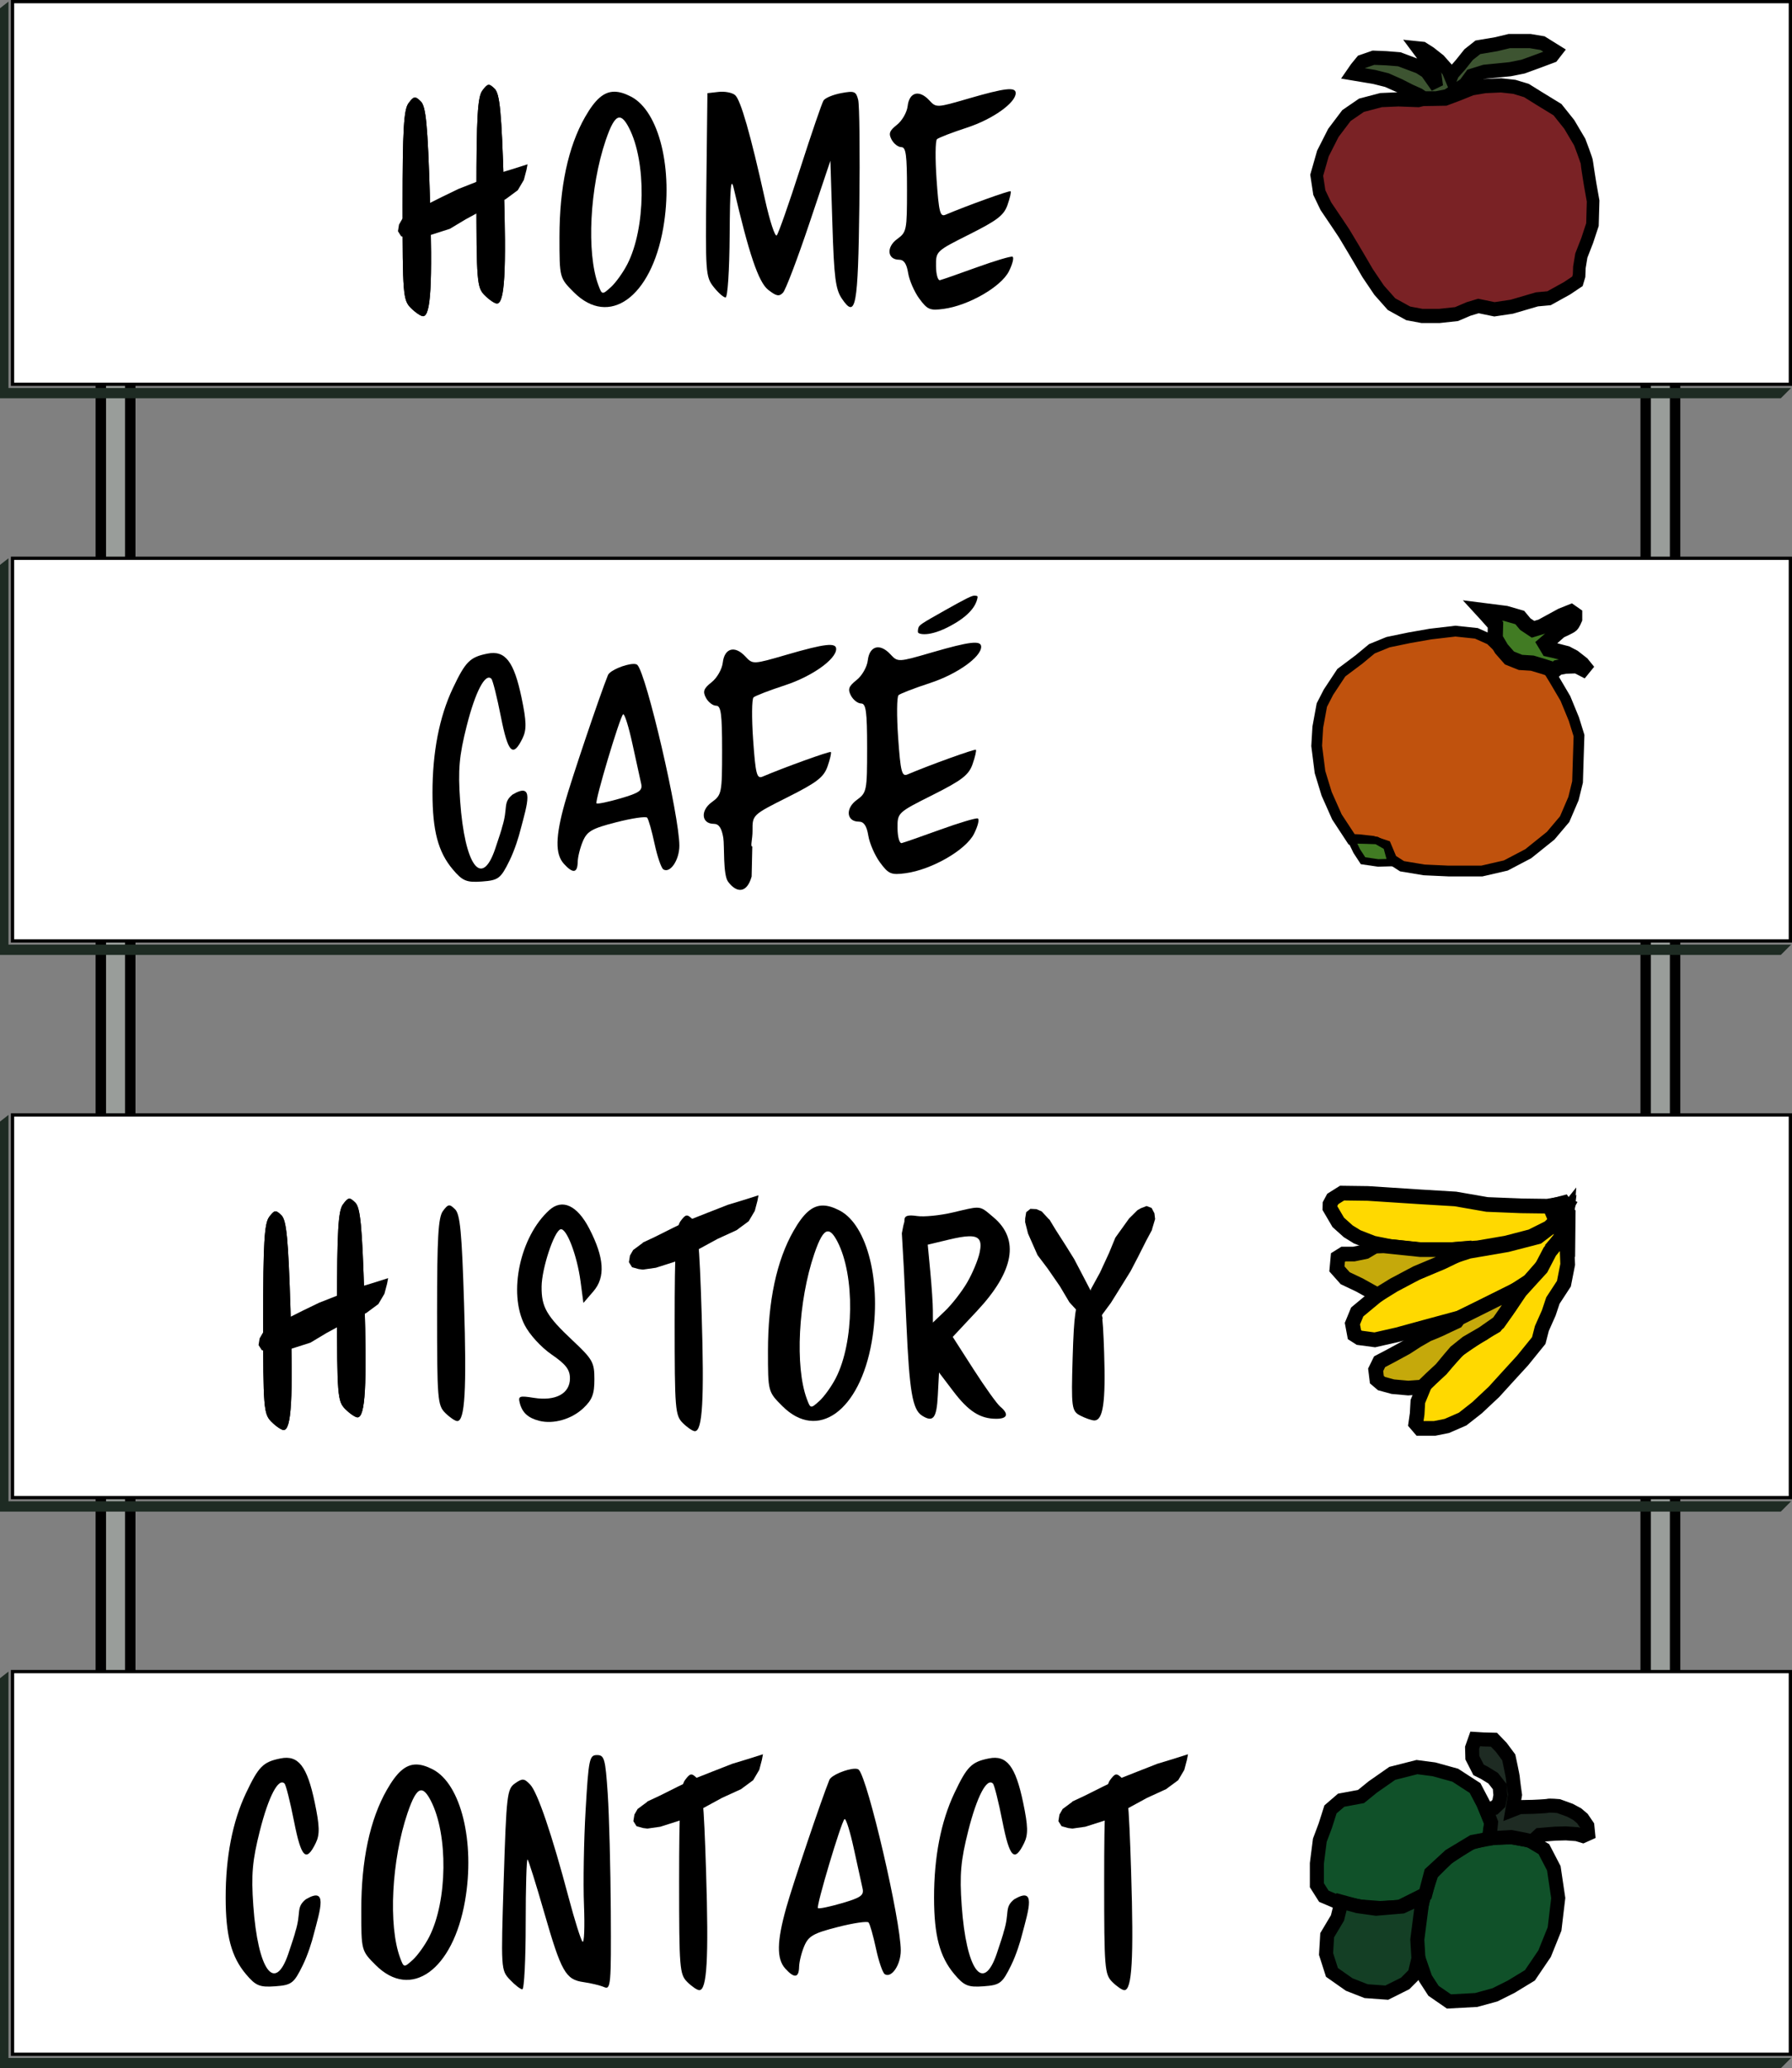 <?xml version="1.0" encoding="UTF-8" standalone="no"?>
<!-- Created with Inkscape (http://www.inkscape.org/) -->

<svg
   xmlns:dc="http://purl.org/dc/elements/1.1/"
   xmlns:cc="http://creativecommons.org/ns#"
   xmlns:rdf="http://www.w3.org/1999/02/22-rdf-syntax-ns#"
   xmlns:svg="http://www.w3.org/2000/svg"
   xmlns="http://www.w3.org/2000/svg"
   xmlns:sodipodi="http://sodipodi.sourceforge.net/DTD/sodipodi-0.dtd"
   xmlns:inkscape="http://www.inkscape.org/namespaces/inkscape"
   id="svg5821"
   version="1.1"
   inkscape:version="0.91 r13725"
   width="549.833"
   height="634.583"
   viewBox="0 0 549.833 634.583"
   sodipodi:docname="fruitsign.svg">
  <rect x="0" y="0" width="549.833" height="634.583" fill="#808080" stroke="none"/>
  <defs
     id="defs5825">
    <clipPath
       clipPathUnits="userSpaceOnUse"
       id="clipPath8649">
      <path
         style="opacity:0.45;fill:#378010;fill-opacity:1;fill-rule:evenodd;stroke:none;stroke-width:1px;stroke-linecap:butt;stroke-linejoin:miter;stroke-opacity:1"
         d="m 2149.215,1167.506 0,7.304 6.546,-3.592 0,-7.544 z"
         id="path8651"
         inkscape:connector-curvature="0" />
    </clipPath>
  </defs>
  <sodipodi:namedview
     pagecolor="#ffffff"
     bordercolor="#666666"
     borderopacity="1"
     objecttolerance="10"
     gridtolerance="10"
     guidetolerance="10"
     inkscape:pageopacity="0"
     inkscape:pageshadow="2"
     inkscape:window-width="1448"
     inkscape:window-height="865"
     id="namedview5823"
     showgrid="false"
     inkscape:zoom="0.39147287"
     inkscape:cx="-151.7466"
     inkscape:cy="250.01942"
     inkscape:window-x="0"
     inkscape:window-y="0"
     inkscape:window-maximized="0"
     inkscape:current-layer="svg5821"
     fit-margin-top="0"
     fit-margin-left="0"
     fit-margin-right="0"
     fit-margin-bottom="0" />
  <rect
     y="12.736"
     x="504.932"
     height="543.688"
     width="9.031"
     id="rect8921"
     style="opacity:1;fill:#999d9a;fill-opacity:1;stroke:#000000;stroke-width:3.2;stroke-linejoin:miter;stroke-miterlimit:4;stroke-dasharray:none;stroke-opacity:1" />
  <rect
     style="opacity:1;fill:#999d9a;fill-opacity:1;stroke:#000000;stroke-width:3.2;stroke-linejoin:miter;stroke-miterlimit:4;stroke-dasharray:none;stroke-opacity:1"
     id="rect8895"
     width="9.031"
     height="543.688"
     x="30.932"
     y="12.736" />
  <g
     id="g8923"
     transform="translate(-767.44,-1312.888)">
    <g
       transform="translate(0,-458.385)"
       id="g8915">
      <path
         sodipodi:nodetypes="ccccc"
         inkscape:connector-curvature="0"
         id="path8917"
         d="m 771.278,1771.773 545.494,0 0,117.408 -545.494,0 z"
         style="opacity:1;fill:#ffffff;fill-opacity:1;fill-rule:evenodd;stroke:#000000;stroke-width:1px;stroke-linecap:butt;stroke-linejoin:miter;stroke-opacity:1" />
      <path
         inkscape:connector-curvature="0"
         id="path8919"
         d="m 770.037,1771.773 0,118.537 546.962,0 -3.161,3.161 -546.398,0 0,-119.666 z"
         style="fill:#1e2b23;fill-opacity:1;fill-rule:evenodd;stroke:none;stroke-width:1px;stroke-linecap:butt;stroke-linejoin:miter;stroke-opacity:1" />
    </g>
    <g
       id="g8852">
      <g
         id="g8508"
         transform="translate(0.238,0)">
        <g
           transform="translate(0,-0.834)"
           id="g8451">
          <path
             style="fill:#000000;fill-opacity:1;fill-rule:evenodd;stroke:none;stroke-width:1px;stroke-linecap:butt;stroke-linejoin:miter;stroke-opacity:1"
             d="m 893.606,1378.703 -3.002,2.232 -0.974,1.704 -0.325,2.029 0.974,1.542 2.029,0.568 1.298,0.162 3.976,-0.568 7.628,-2.434 4.869,-2.921 6.411,-3.49 5.843,-2.678 3.733,-2.759 1.866,-3.165 0.811,-3.084 0.325,-1.704 -4.869,1.542 -4.544,1.38 -6.005,2.353 -5.762,2.272 -4.869,2.353 -5.68,2.84 -3.814,1.785 z"
             id="path5881"
             inkscape:connector-curvature="0"
             sodipodi:nodetypes="cccccccccccccccccccccccc" />
          <g
             id="g6704"
             transform="matrix(1.014,0,0,1.014,-23.521,-19.391)">
            <path
               inkscape:connector-curvature="0"
               style="fill:#000000"
               d="m 926.471,1404.056 c -2.354,-2.354 -2.5,-4.167 -2.5,-31.011 0,-22.847 0.357,-28.993 1.799,-30.938 1.606,-2.167 2.004,-2.224 3.719,-0.538 1.552,1.527 2.08,7.05 2.757,28.844 0.824,26.538 0.271,36.143 -2.08,36.143 -0.656,0 -2.318,-1.125 -3.693,-2.5 z"
               id="path6181" />
            <path
               inkscape:connector-curvature="0"
               id="path6183"
               d="m 904.12,1407.887 c -2.354,-2.354 -2.5,-4.167 -2.5,-31.011 0,-22.847 0.357,-28.993 1.799,-30.938 1.606,-2.167 2.004,-2.224 3.719,-0.538 1.552,1.527 2.08,7.05 2.757,28.844 0.824,26.538 0.271,36.143 -2.08,36.143 -0.656,0 -2.318,-1.125 -3.693,-2.5 z"
               style="fill:#000000" />
          </g>
          <g
             transform="matrix(1.014,0,0,1.014,-23.521,-19.391)"
             id="g6714">
            <path
               id="path6716"
               d="m 926.471,1404.056 c -2.354,-2.354 -2.5,-4.167 -2.5,-31.011 0,-22.847 0.357,-28.993 1.799,-30.938 1.606,-2.167 2.004,-2.224 3.719,-0.538 1.552,1.527 2.08,7.05 2.757,28.844 0.824,26.538 0.271,36.143 -2.08,36.143 -0.656,0 -2.318,-1.125 -3.693,-2.5 z"
               style="fill:#000000"
               inkscape:connector-curvature="0" />
            <path
               style="fill:#000000"
               d="m 904.12,1407.887 c -2.354,-2.354 -2.5,-4.167 -2.5,-31.011 0,-22.847 0.357,-28.993 1.799,-30.938 1.606,-2.167 2.004,-2.224 3.719,-0.538 1.552,1.527 2.08,7.05 2.757,28.844 0.824,26.538 0.271,36.143 -2.08,36.143 -0.656,0 -2.318,-1.125 -3.693,-2.5 z"
               id="path6718"
               inkscape:connector-curvature="0" />
          </g>
        </g>
        <path
           inkscape:connector-curvature="0"
           style="fill:#000000"
           d="m 955.759,1341.027 c -3.328,-0.024 -5.98,2.408 -9.049,7.781 -5.19,9.087 -7.848,21.55 -7.848,36.786 0,12.543 0.004,12.558 4.422,16.976 10.826,10.826 23.723,1.544 27.418,-19.734 3.128,-18.013 -1.243,-35.833 -9.884,-40.301 -1.895,-0.98 -3.545,-1.497 -5.058,-1.508 z m 1.307,7.942 c 0.977,-0.162 1.97,0.916 3.127,3.154 5.368,10.38 5.13,30.787 -0.488,41.793 -1.298,2.542 -3.578,5.726 -5.066,7.072 -2.664,2.41 -2.725,2.399 -3.859,-0.65 -3.66,-9.845 -2.627,-30.002 2.278,-44.431 1.52,-4.473 2.751,-6.729 4.007,-6.938 z"
           id="path6696" />
        <path
           inkscape:connector-curvature="0"
           style="fill:#000000"
           d="m 1025.518,1404.524 c -1.954,-2.883 -2.405,-6.416 -2.919,-22.868 l -0.609,-19.458 -6.534,19.458 c -3.594,10.702 -7.192,20.162 -7.997,21.022 -1.183,1.265 -2.055,1.098 -4.565,-0.877 -2.953,-2.322 -5.905,-11.021 -10.559,-31.113 -0.863,-3.727 -1.157,-0.376 -1.254,14.3 -0.071,10.877 -0.614,19.168 -1.255,19.168 -0.621,0 -2.274,-1.456 -3.673,-3.235 -2.438,-3.099 -2.531,-4.412 -2.218,-31.339 l 0.326,-28.104 3.42,-0.392 c 1.881,-0.216 4.155,0.217 5.052,0.962 1.712,1.421 4.75,12.017 9.204,32.103 1.461,6.591 3.08,11.52 3.596,10.953 0.517,-0.566 3.756,-9.792 7.198,-20.502 3.442,-10.71 6.661,-20.107 7.152,-20.882 0.491,-0.775 2.921,-1.79 5.4,-2.255 4.059,-0.761 4.579,-0.558 5.233,2.049 0.4,1.592 0.561,16.135 0.359,32.318 -0.391,31.317 -1.08,35.004 -5.359,28.691 z"
           id="path6698" />
        <path
           inkscape:connector-curvature="0"
           style="fill:#000000"
           d="m 1049.279,1404.533 c -1.521,-2.065 -3.066,-5.6 -3.432,-7.855 -0.466,-2.871 -1.295,-4.101 -2.765,-4.101 -3.629,0 -4.015,-3.857 -0.632,-6.321 2.942,-2.143 3.043,-2.648 3.043,-15.22 0,-10.626 -0.319,-13.004 -1.745,-13.004 -0.96,0 -2.298,-1.034 -2.975,-2.298 -0.995,-1.859 -0.68,-2.732 1.646,-4.561 1.582,-1.244 3.055,-3.824 3.273,-5.732 0.487,-4.263 3.52,-5.108 6.574,-1.831 2.224,2.387 2.227,2.387 12.257,-0.529 11.012,-3.201 14.325,-3.579 14.325,-1.634 0,3 -7.077,8.026 -14.905,10.586 -4.578,1.496 -8.743,3.101 -9.255,3.565 -0.512,0.464 -0.566,6.053 -0.118,12.419 0.701,9.974 1.077,11.463 2.718,10.767 6.554,-2.782 19.702,-7.52 20.011,-7.211 0.203,0.203 -0.231,2.089 -0.964,4.192 -1.105,3.171 -3.095,4.708 -11.656,9.008 -10.305,5.175 -10.323,5.193 -10.287,9.771 0.02,2.523 0.572,4.46 1.227,4.306 0.655,-0.154 5.699,-1.913 11.208,-3.908 5.509,-1.995 10.466,-3.477 11.015,-3.293 0.549,0.184 0.062,2.202 -1.082,4.484 -2.386,4.758 -12.392,10.515 -20.048,11.535 -4.187,0.557 -4.951,0.235 -7.433,-3.133 z"
           id="path6702" />
      </g>
      <g
         style="stroke:#000000;stroke-width:4.349;stroke-miterlimit:4;stroke-dasharray:none;stroke-opacity:1"
         transform="matrix(0.888,0,0,1.001,-716.57,191.132)"
         id="g8700">
        <path
           inkscape:connector-curvature="0"
           id="path8583"
           d="m 2162.825,1150.98 7.79,-0.113 4.741,-1.581 4.403,-1.581 4.516,-0.677 5.532,-0.226 4.629,0.452 4.177,1.129 4.29,2.371 6.435,3.5 4.064,4.516 3.612,5.419 c 0,0 2.484,5.758 2.484,6.322 0,0.565 1.129,6.661 1.129,6.661 l 1.016,5.08 -0.226,7.225 -1.806,4.854 -2.032,4.629 -0.677,3.612 -0.113,2.597 -0.564,1.693 -3.613,2.145 -6.209,3.048 -4.177,0.339 -8.693,2.258 -5.983,0.79 -5.532,-1.016 -3.387,0.903 -4.177,1.581 -5.87,0.565 -6.096,0 -4.741,-0.79 -5.758,-2.822 -4.29,-4.29 -3.951,-5.193 -2.597,-3.951 -2.484,-3.725 -3.048,-4.516 c 0,0 -2.032,-2.709 -2.371,-3.161 -0.339,-0.452 -3.951,-5.193 -3.951,-5.193 l -2.258,-4.177 -0.903,-5.306 2.145,-6.661 3.613,-6.322 4.516,-5.306 5.193,-3.161 6.774,-1.581 5.983,-0.226 6.886,0.226 z"
           style="opacity:1;fill:#7a2225;fill-opacity:1;fill-rule:evenodd;stroke:#000000;stroke-width:4.349;stroke-linecap:butt;stroke-linejoin:miter;stroke-miterlimit:4;stroke-dasharray:none;stroke-opacity:1" />
        <path
           inkscape:connector-curvature="0"
           id="path8653"
           d="m 2171.128,1150.144 6.067,-3.512 2.235,-2.714 4.63,-1.277 8.941,-0.798 4.47,-0.798 5.428,-1.756 4.79,-1.597 1.118,-1.277 -4.63,-2.554 -4.311,-0.639 -7.184,0 -4.47,0.958 -6.386,0.958 -3.193,2.235 -2.874,3.193 -2.554,2.554 -0.639,1.437 -1.118,-2.395 -2.874,-2.874 -3.193,-2.235 -2.554,-1.437 -1.756,-0.16 4.151,4.949 1.916,3.512 0.479,3.193 -3.672,-4.63 -2.554,-1.437 -6.705,-2.235 -4.47,-0.319 -4.47,-0.16 -4.151,1.277 -1.916,2.075 -1.117,1.437 7.504,1.118 4.311,0.958 4.47,1.756 3.512,1.597 3.193,1.277 1.597,0.958 4.311,0 z"
           style="fill:#3d5431;fill-opacity:1;fill-rule:evenodd;stroke:#000000;stroke-width:4.349;stroke-linecap:butt;stroke-linejoin:miter;stroke-miterlimit:4;stroke-dasharray:none;stroke-opacity:1" />
      </g>
    </g>
  </g>
  <g
     id="g8944"
     transform="translate(-767.44,-1294.991)">
    <g
       id="g8909"
       transform="translate(0,-305.488)">
      <path
         style="opacity:1;fill:#ffffff;fill-opacity:1;fill-rule:evenodd;stroke:#000000;stroke-width:1px;stroke-linecap:butt;stroke-linejoin:miter;stroke-opacity:1"
         d="m 771.278,1771.773 545.494,0 0,117.408 -545.494,0 z"
         id="path8911"
         inkscape:connector-curvature="0"
         sodipodi:nodetypes="ccccc" />
      <path
         style="fill:#1e2b23;fill-opacity:1;fill-rule:evenodd;stroke:none;stroke-width:1px;stroke-linecap:butt;stroke-linejoin:miter;stroke-opacity:1"
         d="m 770.037,1771.773 0,118.537 546.962,0 -3.161,3.161 -546.398,0 0,-119.666 z"
         id="path8913"
         inkscape:connector-curvature="0" />
    </g>
    <g
       transform="translate(0,33.064)"
       id="g8838">
      <g
         id="g8499"
         transform="translate(0.238,8.103)">
        <g
           id="g8494">
          <path
             id="path8324"
             d="m 961.552,1457.536 c -2.409,0.041 -7.222,1.954 -7.818,3.436 -2.541,6.317 -11.206,32.01 -13.227,39.219 -2.906,10.369 -2.988,15.687 -0.291,18.668 2.766,3.056 4.17,2.881 4.238,-0.527 0.031,-1.547 0.746,-4.43 1.59,-6.406 1.31,-3.067 2.811,-3.919 10.256,-5.818 4.797,-1.224 9.054,-1.857 9.461,-1.406 0.407,0.45 1.43,4.043 2.273,7.984 0.843,3.941 2.061,7.493 2.707,7.893 2.088,1.29 4.906,-2.886 4.906,-7.273 0,-9.205 -10.105,-52.681 -12.893,-55.469 -0.218,-0.218 -0.647,-0.308 -1.203,-0.299 z m -3.09,15.438 c 0.482,0.129 1.682,4.009 2.775,9.039 1.166,5.365 2.376,10.881 2.689,12.256 0.48,2.105 -0.518,2.818 -6.32,4.514 -3.79,1.107 -7.112,1.793 -7.381,1.523 -0.581,-0.581 7.073,-26.231 8.149,-27.307 0.025,-0.025 0.056,-0.034 0.088,-0.025 z"
             style="fill:#000000"
             inkscape:connector-curvature="0" />
          <path
             id="path8326"
             d="m 906.127,1520.578 c -4.497,-5.344 -6.218,-11.835 -6.227,-23.478 -0.011,-12.472 2.105,-23.358 6.23,-32.07 3.891,-8.217 5.256,-9.589 10.608,-10.659 5.469,-1.094 8.157,2.372 10.491,13.527 1.52,7.264 1.583,9.83 0.305,12.447 -2.947,6.036 -4.451,4.538 -6.65,-6.622 -1.177,-5.973 -2.491,-11.211 -2.92,-11.64 -1.862,-1.862 -4.906,3.954 -7.558,14.44 -2.324,9.189 -2.703,13.487 -2.027,23.002 1.41,19.867 6.586,26.987 10.745,14.781 1.17,-3.435 2.128,-6.439 2.128,-6.675 1.92,-5.992 0.131,-7.49 3.207,-10.01 6.775,-4.021 4.59,2.72 2.419,10.892 -0.456,1.881 -1.723,6.065 -3.345,9.369 -2.707,5.516 -3.399,6.04 -8.447,6.409 -4.748,0.347 -5.97,-0.159 -8.96,-3.713 z"
             style="fill:#000000"
             inkscape:connector-curvature="0"
             sodipodi:nodetypes="sccssssssssccccss" />
          <path
             id="path8328"
             d="m 990.589,1524.341 c -1.596,-2.167 -1.072,-11.069 -1.456,-13.436 -0.489,-3.013 -1.359,-4.304 -2.901,-4.304 -3.808,0 -4.213,-4.047 -0.663,-6.633 3.087,-2.248 3.193,-2.779 3.193,-15.971 0,-11.15 -0.335,-13.646 -1.831,-13.646 -1.007,0 -2.412,-1.085 -3.122,-2.412 -1.044,-1.95 -0.713,-2.866 1.727,-4.786 1.66,-1.306 3.205,-4.012 3.434,-6.015 0.511,-4.474 3.694,-5.36 6.898,-1.921 2.334,2.505 2.337,2.505 12.862,-0.555 11.555,-3.359 15.031,-3.756 15.031,-1.715 0,3.148 -7.426,8.422 -15.641,11.108 -4.804,1.57 -9.174,3.254 -9.712,3.741 -0.538,0.487 -0.593,6.351 -0.124,13.031 0.736,10.466 1.13,12.029 2.853,11.298 6.877,-2.919 20.674,-7.891 20.998,-7.567 0.213,0.213 -0.242,2.192 -1.012,4.399 -1.16,3.327 -3.248,4.941 -12.231,9.452 -10.813,5.431 -10.832,5.449 -10.794,10.253 0.021,2.647 -0.754,5.019 -0.067,4.857 l -0.208,9.253 c -1.458,5.214 -4.631,5.101 -7.235,1.567 z"
             style="fill:#000000"
             inkscape:connector-curvature="0"
             sodipodi:nodetypes="ccscssscsssscsscccscccc" />
        </g>
        <g
           transform="translate(0,-10)"
           id="g8437">
          <path
             id="path8351"
             d="m 1037.226,1528.469 c -1.596,-2.167 -3.217,-5.876 -3.601,-8.243 -0.489,-3.013 -1.359,-4.304 -2.901,-4.304 -3.808,0 -4.213,-4.047 -0.663,-6.633 3.087,-2.248 3.193,-2.779 3.193,-15.971 0,-11.15 -0.335,-13.646 -1.831,-13.646 -1.007,0 -2.412,-1.085 -3.122,-2.412 -1.044,-1.95 -0.713,-2.866 1.727,-4.786 1.66,-1.306 3.205,-4.012 3.434,-6.015 0.511,-4.474 3.694,-5.36 6.898,-1.921 2.334,2.505 2.337,2.505 12.862,-0.555 11.555,-3.359 15.031,-3.756 15.031,-1.715 0,3.148 -7.426,8.422 -15.641,11.108 -4.804,1.57 -9.174,3.254 -9.712,3.741 -0.538,0.487 -0.593,6.351 -0.124,13.031 0.736,10.466 1.13,12.029 2.853,11.298 6.877,-2.919 20.674,-7.891 20.998,-7.567 0.213,0.213 -0.242,2.192 -1.012,4.399 -1.16,3.327 -3.248,4.941 -12.231,9.452 -10.813,5.431 -10.832,5.449 -10.794,10.253 0.021,2.647 0.6,4.681 1.288,4.519 0.688,-0.162 5.98,-2.007 11.761,-4.101 5.781,-2.094 10.982,-3.649 11.559,-3.456 0.576,0.193 0.065,2.31 -1.136,4.705 -2.504,4.993 -13.003,11.034 -21.037,12.104 -4.393,0.585 -5.195,0.247 -7.799,-3.287 z"
             style="fill:#000000"
             inkscape:connector-curvature="0" />
          <path
             id="path8353"
             d="m 1048.961,1456.572 c 0.253,-0.976 0.738,-1.301 8.295,-5.554 6.432,-3.62 8.225,-4.502 9.023,-4.44 0.889,0.069 0.975,0.161 0.799,0.868 -0.16,0.64 -0.665,3.885 -6.683,7.511 -7.328,4.415 -11.086,3.56 -11.495,2.958 -0.114,-0.168 -0.086,-0.772 0.061,-1.343 z"
             style="fill:#000000"
             inkscape:connector-curvature="0"
             inkscape:transform-center-x="-35.315553"
             inkscape:transform-center-y="4.0086984"
             sodipodi:nodetypes="ccccsccc" />
        </g>
      </g>
      <g
         id="g8743"
         transform="translate(-177.041,-280.99)">
        <path
           style="fill:#c0520d;fill-opacity:1;fill-rule:evenodd;stroke:#000000;stroke-width:3.3;stroke-linecap:butt;stroke-linejoin:miter;stroke-miterlimit:4;stroke-dasharray:none;stroke-opacity:1"
           d="m 1352.085,1755.301 3.951,-5.983 5.419,-4.064 3.951,-3.274 4.967,-2.032 6.548,-1.355 6.435,-1.129 7.677,-0.903 6.435,0.677 4.29,1.919 3.951,3.838 3.951,3.161 3.613,0 5.983,1.806 2.145,3.5 3.387,5.758 2.596,6.322 1.581,5.08 -0.226,6.886 -0.226,7.338 -1.242,5.08 -2.709,6.322 -4.29,5.08 -6.886,5.532 -6.886,3.613 -7.338,1.693 -10.273,0 -7.451,-0.339 -6.774,-1.129 -3.161,-2.032 -1.806,-4.29 -4.064,-1.355 -4.177,-0.452 -2.258,-0.113 -4.516,-6.886 -3.161,-7.112 -2.032,-6.661 -1.016,-8.015 0.339,-5.758 1.242,-6.774 z"
           id="path8704"
           inkscape:connector-curvature="0" />
        <path
           style="fill:#417b23;fill-opacity:1;fill-rule:evenodd;stroke:#000000;stroke-width:4.7;stroke-linecap:butt;stroke-linejoin:miter;stroke-miterlimit:4;stroke-dasharray:none;stroke-opacity:1"
           d="m 1403.225,1738.706 0.113,-4.064 -2.709,-3.048 -1.242,-1.355 7.112,0.903 4.29,1.242 1.693,2.032 2.371,1.581 2.596,-0.79 6.209,-3.387 2.822,-1.129 1.129,0.79 0,1.355 c 0,0 -0.565,1.355 -1.016,1.806 -0.452,0.452 -3.5,1.806 -3.5,1.806 l -2.822,2.484 -1.693,1.468 1.016,1.693 2.032,0.452 3.5,0.903 2.145,1.129 2.596,2.032 1.919,2.371 -3.5,-1.806 -3.5,0.113 -2.371,0.452 -0.903,0.79 -3.5,-1.129 -3.387,-1.016 -3.613,-0.226 -3.387,-1.355 -2.484,-2.822 z"
           id="path8706"
           inkscape:connector-curvature="0" />
        <path
           style="fill:#417b23;fill-opacity:1;fill-rule:evenodd;stroke:#000000;stroke-width:2.3;stroke-linecap:butt;stroke-linejoin:miter;stroke-miterlimit:4;stroke-dasharray:none;stroke-opacity:1"
           d="m 1359.084,1800.571 1.693,3.5 1.919,2.935 4.629,0.677 4.064,-0.113 -1.355,-4.967 -3.161,-1.806 -3.387,-0.113 z"
           id="path8708"
           inkscape:connector-curvature="0" />
      </g>
    </g>
  </g>
  <g
     id="g8962"
     transform="translate(-767.44,-1275.092)">
    <g
       transform="translate(0,-154.591)"
       id="g8903">
      <path
         sodipodi:nodetypes="ccccc"
         inkscape:connector-curvature="0"
         id="path8905"
         d="m 771.278,1771.773 545.494,0 0,117.408 -545.494,0 z"
         style="opacity:1;fill:#ffffff;fill-opacity:1;fill-rule:evenodd;stroke:#000000;stroke-width:1px;stroke-linecap:butt;stroke-linejoin:miter;stroke-opacity:1" />
      <path
         inkscape:connector-curvature="0"
         id="path8907"
         d="m 770.037,1771.773 0,118.537 546.962,0 -3.161,3.161 -546.398,0 0,-119.666 z"
         style="fill:#1e2b23;fill-opacity:1;fill-rule:evenodd;stroke:none;stroke-width:1px;stroke-linecap:butt;stroke-linejoin:miter;stroke-opacity:1" />
    </g>
    <g
       transform="translate(0,72.451)"
       id="g8807">
      <g
         id="g8473"
         transform="translate(0.238,-1.462)">
        <g
           transform="translate(0,-0.359)"
           id="g8428">
          <path
             sodipodi:nodetypes="cccccccccccccccccccccccc"
             inkscape:connector-curvature="0"
             id="path6720"
             d="m 850.833,1611.189 -3.002,2.232 -0.974,1.704 -0.325,2.029 0.974,1.542 2.029,0.568 1.298,0.162 3.976,-0.568 7.628,-2.434 4.869,-2.921 6.411,-3.49 5.843,-2.678 3.733,-2.759 1.866,-3.165 0.811,-3.084 0.325,-1.704 -4.869,1.542 -4.544,1.38 -6.005,2.353 -5.762,2.272 -4.869,2.353 -5.68,2.84 -3.814,1.785 z"
             style="fill:#000000;fill-opacity:1;fill-rule:evenodd;stroke:none;stroke-width:1px;stroke-linecap:butt;stroke-linejoin:miter;stroke-opacity:1" />
          <g
             transform="matrix(1.014,0,0,1.014,-66.294,213.095)"
             id="g6722">
            <path
               id="path6724"
               d="m 926.471,1404.056 c -2.354,-2.354 -2.5,-4.167 -2.5,-31.011 0,-22.847 0.357,-28.993 1.799,-30.938 1.606,-2.167 2.004,-2.224 3.719,-0.538 1.552,1.527 2.08,7.05 2.757,28.844 0.824,26.538 0.271,36.143 -2.08,36.143 -0.656,0 -2.318,-1.125 -3.693,-2.5 z"
               style="fill:#000000"
               inkscape:connector-curvature="0" />
            <path
               style="fill:#000000"
               d="m 904.12,1407.887 c -2.354,-2.354 -2.5,-4.167 -2.5,-31.011 0,-22.847 0.357,-28.993 1.799,-30.938 1.606,-2.167 2.004,-2.224 3.719,-0.538 1.552,1.527 2.08,7.05 2.757,28.844 0.824,26.538 0.271,36.143 -2.08,36.143 -0.656,0 -2.318,-1.125 -3.693,-2.5 z"
               id="path6726"
               inkscape:connector-curvature="0" />
          </g>
          <g
             id="g6728"
             transform="matrix(1.014,0,0,1.014,-66.294,213.095)">
            <path
               inkscape:connector-curvature="0"
               style="fill:#000000"
               d="m 926.471,1404.056 c -2.354,-2.354 -2.5,-4.167 -2.5,-31.011 0,-22.847 0.357,-28.993 1.799,-30.938 1.606,-2.167 2.004,-2.224 3.719,-0.538 1.552,1.527 2.08,7.05 2.757,28.844 0.824,26.538 0.271,36.143 -2.08,36.143 -0.656,0 -2.318,-1.125 -3.693,-2.5 z"
               id="path6730" />
            <path
               inkscape:connector-curvature="0"
               id="path6732"
               d="m 904.12,1407.887 c -2.354,-2.354 -2.5,-4.167 -2.5,-31.011 0,-22.847 0.357,-28.993 1.799,-30.938 1.606,-2.167 2.004,-2.224 3.719,-0.538 1.552,1.527 2.08,7.05 2.757,28.844 0.824,26.538 0.271,36.143 -2.08,36.143 -0.656,0 -2.318,-1.125 -3.693,-2.5 z"
               style="fill:#000000" />
          </g>
        </g>
        <path
           inkscape:connector-curvature="0"
           style="fill:#000000"
           d="m 903.808,1637.618 c -2.354,-2.354 -2.5,-4.167 -2.5,-31.011 0,-22.847 0.357,-28.993 1.799,-30.938 1.606,-2.167 2.004,-2.224 3.719,-0.538 1.552,1.527 2.08,7.05 2.757,28.844 0.824,26.538 0.271,36.143 -2.08,36.143 -0.656,0 -2.318,-1.125 -3.693,-2.5 z"
           id="path6734" />
        <path
           inkscape:connector-curvature="0"
           style="fill:#000000"
           d="m 932.699,1640.052 c -3.425,-0.858 -5.237,-2.488 -5.997,-5.394 -0.582,-2.224 -0.177,-2.381 4.314,-1.662 6.653,1.064 11.058,-1.307 11.058,-5.952 0,-2.717 -1.234,-4.327 -5.633,-7.354 -3.214,-2.212 -6.768,-6.099 -8.275,-9.055 -5.076,-9.951 -1.387,-27.128 7.567,-35.231 3.999,-3.619 8.601,-1.477 12.309,5.728 4.582,8.905 4.964,14.842 1.232,19.18 l -3.069,3.568 -0.874,-6.591 c -1.077,-8.116 -4.351,-16.604 -6.172,-15.997 -1.981,0.66 -5.721,12.013 -5.781,17.547 -0.069,6.297 1.485,9.001 9.496,16.528 6.188,5.814 6.702,6.732 6.702,11.954 0,4.554 -0.669,6.284 -3.438,8.883 -3.563,3.345 -9.108,4.933 -13.438,3.848 z"
           id="path6736" />
        <g
           transform="translate(8.869,3.121)"
           id="g8424">
          <path
             sodipodi:nodetypes="cccccccccccccccccccccccc"
             inkscape:connector-curvature="0"
             id="path6772"
             d="m 955.597,1582.289 -3.002,2.232 -0.974,1.704 -0.325,2.029 0.974,1.542 2.029,0.568 1.298,0.162 3.976,-0.568 7.628,-2.434 4.869,-2.921 6.411,-3.49 5.843,-2.678 3.733,-2.759 1.866,-3.165 0.811,-3.084 0.325,-1.704 -4.869,1.542 -4.544,1.38 -6.005,2.353 -5.762,2.272 -4.869,2.353 -5.68,2.84 -3.814,1.785 z"
             style="fill:#000000;fill-opacity:1;fill-rule:evenodd;stroke:none;stroke-width:1px;stroke-linecap:butt;stroke-linejoin:miter;stroke-opacity:1" />
          <path
             id="path6738"
             d="m 967.838,1637.6 c -2.354,-2.354 -2.5,-4.167 -2.5,-31.011 0,-22.847 0.357,-28.993 1.799,-30.938 1.606,-2.167 2.004,-2.224 3.719,-0.538 1.552,1.527 2.08,7.05 2.757,28.844 0.824,26.538 0.271,36.143 -2.08,36.143 -0.656,0 -2.318,-1.125 -3.693,-2.5 z"
             style="fill:#000000"
             inkscape:connector-curvature="0" />
        </g>
        <path
           id="path6774"
           d="m 1019.73,1573.989 c -3.328,-0.024 -5.981,2.408 -9.049,7.781 -5.19,9.087 -7.848,21.55 -7.848,36.786 0,12.543 0,12.558 4.422,16.976 10.826,10.826 23.723,1.544 27.418,-19.734 3.128,-18.013 -1.243,-35.833 -9.884,-40.301 -1.895,-0.98 -3.545,-1.497 -5.058,-1.508 z m 1.307,7.942 c 0.977,-0.162 1.97,0.916 3.127,3.154 5.368,10.38 5.13,30.787 -0.488,41.793 -1.298,2.542 -3.578,5.726 -5.066,7.072 -2.664,2.41 -2.725,2.399 -3.859,-0.65 -3.66,-9.845 -2.627,-30.002 2.278,-44.431 1.52,-4.473 2.751,-6.729 4.007,-6.938 z"
           style="fill:#000000"
           inkscape:connector-curvature="0" />
        <path
           inkscape:connector-curvature="0"
           style="fill:#000000"
           d="m 1066.926,1574.646 c -1.425,0 -3.47,0.547 -7.404,1.473 -3.877,0.913 -8.799,1.402 -10.938,1.088 -2.915,-0.428 -3.887,-0.088 -3.887,1.355 0,1.059 -9e-4,-0.478 -0.787,3.951 l 0.443,7.785 c 0,0 0.163,1.924 0.963,20.051 0.911,20.649 1.861,26.237 4.771,28.088 3.438,2.186 4.491,0.859 4.859,-6.123 l 0.375,-7.104 4.375,5.77 c 4.663,6.15 8.239,8.439 13.184,8.439 3.461,0 3.948,-1.462 1.238,-3.711 -1.005,-0.834 -4.699,-5.993 -8.209,-11.465 l -6.383,-9.949 7.459,-7.973 c 11.379,-12.164 13.107,-21.941 5.072,-28.701 -2.49,-2.095 -3.3,-2.98 -5.133,-2.975 z m -2.402,8.777 0,0 c 3.31,-0.066 4.019,1.461 3.244,5.057 -0.482,2.235 -2.196,6.332 -3.809,9.104 -1.612,2.771 -4.637,6.674 -6.723,8.672 l -3.793,3.633 -0.01,-3.672 c 0,-2.019 -0.361,-7.395 -0.791,-11.945 l -0.781,-8.274 6.43,-1.541 c 2.684,-0.644 4.726,-1.003 6.231,-1.033 z"
           id="path6799" />
        <g
           id="g8419">
          <path
             id="path6801"
             d="m 1098.692,1638.452 c -2.694,-1.377 -2.832,-2.423 -2.369,-17.898 0.394,-13.171 0.915,-16.711 2.623,-17.819 1.903,-1.235 2.366,-1.265 4.329,-0.278 1.777,0.893 2.295,4.082 2.704,16.651 0.499,15.306 -0.309,20.838 -3.041,20.818 -0.763,-0.01 -2.674,-0.668 -4.247,-1.473 z"
             style="fill:#000000"
             inkscape:connector-curvature="0" />
          <path
             style="fill:#000000;fill-opacity:1;fill-rule:evenodd;stroke:none;stroke-width:1px;stroke-linecap:butt;stroke-linejoin:miter;stroke-opacity:1"
             d="m 1089.128,1578.287 -2.29,-2.48 -1.622,-0.71 -1.852,-0.097 -1.29,1.022 -0.315,1.875 -0.021,1.181 0.891,3.514 2.915,6.611 3.088,4.089 3.745,5.418 2.963,4.986 2.833,3.085 3.019,1.372 2.845,0.432 1.56,0.128 -1.85,-4.221 -1.673,-3.946 -2.687,-5.163 -2.591,-4.952 -2.578,-4.144 -3.093,-4.825 -1.968,-3.251 z"
             id="path6803"
             inkscape:connector-curvature="0"
             sodipodi:nodetypes="cccccccccccccccccccccccc"
             inkscape:transform-center-x="-4.4082268"
             inkscape:transform-center-y="-3.2619196" />
          <path
             inkscape:transform-center-y="2.5413804"
             inkscape:transform-center-x="-4.9437268"
             sodipodi:nodetypes="cccccccccccccccccccccccc"
             inkscape:connector-curvature="0"
             id="path6824"
             d="m 1120.65,1581.366 0.971,-3.233 -0.214,-1.758 -0.858,-1.644 -1.536,-0.592 -1.775,0.682 -1.027,0.582 -2.573,2.554 -4.21,5.872 -1.951,4.738 -2.761,5.98 -2.787,5.087 -1.216,4.008 0.354,3.297 1.074,2.669 0.683,1.409 2.694,-3.739 2.546,-3.447 3.079,-4.939 2.946,-4.749 2.257,-4.327 2.582,-5.117 1.799,-3.348 z"
             style="fill:#000000;fill-opacity:1;fill-rule:evenodd;stroke:none;stroke-width:1px;stroke-linecap:butt;stroke-linejoin:miter;stroke-opacity:1" />
        </g>
      </g>
      <g
         id="g8764"
         transform="matrix(1.324,0,0,1.324,-1842.113,-328.182)">
        <path
           sodipodi:nodetypes="ccccccccccccccccccccccccc"
           inkscape:connector-curvature="0"
           id="path8748"
           d="m 2279.158,1436.176 1.939,3.308 2.315,2.075 2.075,1.277 3.672,1.437 3.912,0.798 7.264,0.798 7.105,-0.08 5.987,-0.399 6.546,-1.118 5.827,-1.517 4.151,-2.075 2.954,-2.874 1.277,-2.315 -0.798,-0.399 -3.832,0.639 -6.067,-0.08 -7.903,-0.319 -7.344,-1.277 -7.983,-0.479 -12.293,-0.798 -5.987,-0.08 -2.155,1.357 -0.639,1.197 z"
           style="fill:#ffd900;fill-opacity:1;fill-rule:evenodd;stroke:#000000;stroke-width:3.4;stroke-linecap:butt;stroke-linejoin:miter;stroke-miterlimit:4;stroke-dasharray:none;stroke-opacity:1" />
        <path
           inkscape:connector-curvature="0"
           id="path8750"
           d="m 2334.182,1436.69 -0.319,4.71 -3.033,3.991 -2.315,4.071 -3.113,3.592 -4.311,2.794 -4.151,1.996 -3.912,1.916 -3.832,1.836 -7.663,2.075 -6.705,1.836 -5.269,1.197 -3.592,-0.479 -1.118,-0.718 -0.479,-2.554 1.117,-2.714 4.231,-3.512 3.193,-2.395 3.353,-1.836 6.067,-2.714 5.109,-2.315 3.912,-1.277 8.861,-1.517 7.104,-1.836 4.949,-3.752 z"
           style="fill:#ffd900;fill-opacity:1;fill-rule:evenodd;stroke:#000000;stroke-width:3.4;stroke-linecap:butt;stroke-linejoin:miter;stroke-miterlimit:4;stroke-dasharray:none;stroke-opacity:1" />
        <path
           inkscape:connector-curvature="0"
           id="path8752"
           d="m 2290.198,1456.328 -4.151,-2.315 -3.353,-1.597 -1.916,-2.155 0.239,-2.634 1.277,-0.798 2.395,0 2.714,-0.559 2.155,-1.277 2.075,-0.08 8.462,0.878 7.424,0 4.55,-0.399 -6.945,3.353 -5.907,2.475 -5.269,2.794 z"
           style="fill:#c5a90b;fill-opacity:1;fill-rule:evenodd;stroke:#000000;stroke-width:3.4;stroke-linecap:butt;stroke-linejoin:miter;stroke-miterlimit:4;stroke-dasharray:none;stroke-opacity:1" />
        <path
           inkscape:connector-curvature="0"
           id="path8754"
           d="m 2333.144,1442.597 c 0,0 1.197,0.719 1.038,1.197 -0.16,0.479 0.08,5.428 0.08,5.428 l -0.878,4.47 -2.554,3.912 -0.958,2.874 -1.597,3.592 -0.719,2.794 -3.752,4.63 -3.433,3.752 -3.193,3.512 -3.912,3.672 -3.353,2.634 -3.672,1.597 -2.794,0.559 -3.433,0 -0.958,-1.118 0.319,-2.235 0.16,-2.874 1.676,-4.071 4.63,-4.55 3.113,-3.433 4.71,-3.193 3.832,-2.235 3.273,-4.39 2.475,-3.672 2.315,-2.554 2.554,-2.794 1.996,-3.832 z"
           style="fill:#ffd900;fill-opacity:1;fill-rule:evenodd;stroke:#000000;stroke-width:3.4;stroke-linecap:butt;stroke-linejoin:miter;stroke-miterlimit:4;stroke-dasharray:none;stroke-opacity:1" />
        <path
           inkscape:connector-curvature="0"
           id="path8756"
           d="m 2300.575,1477.641 -3.273,0.239 -3.552,-0.319 -2.634,-0.718 -1.078,-0.918 -0.279,-2.275 0.918,-1.876 2.435,-1.277 3.672,-1.996 2.594,-1.676 2.435,-1.397 c 0,0 2.514,-0.998 2.714,-1.118 0.2,-0.12 3.951,-1.876 3.951,-1.876 l 0.519,-0.719 12.732,-6.346 1.916,-0.958 -3.552,5.668 -1.876,2.674 -3.592,2.514 -3.712,2.155 -2.594,2.075 -1.437,1.676 -1.916,2.315 -2.235,2.075 z"
           style="fill:#c5a90b;fill-opacity:1;fill-rule:evenodd;stroke:#000000;stroke-width:3.4;stroke-linecap:butt;stroke-linejoin:miter;stroke-miterlimit:4;stroke-dasharray:none;stroke-opacity:1" />
        <path
           inkscape:connector-curvature="0"
           id="path8758"
           d="m 2330.111,1435.772 1.477,3.473 2.355,-3.473 -0.599,-0.838 z"
           style="fill:#000000;fill-opacity:1;fill-rule:evenodd;stroke:#000000;stroke-width:3.4;stroke-linecap:butt;stroke-linejoin:miter;stroke-miterlimit:4;stroke-dasharray:none;stroke-opacity:1" />
        <path
           inkscape:connector-curvature="0"
           id="path8760"
           d="m 2331.308,1439.764 2.275,2.075 0.519,-4.55 z"
           style="fill:#000000;fill-opacity:1;fill-rule:evenodd;stroke:#000000;stroke-width:3.4;stroke-linecap:butt;stroke-linejoin:miter;stroke-miterlimit:4;stroke-dasharray:none;stroke-opacity:1" />
        <path
           inkscape:connector-curvature="0"
           id="path8762"
           d="m 2334.342,1441.161 -0.04,3.872 -2.475,-0.958 z"
           style="fill:#000000;fill-opacity:1;fill-rule:evenodd;stroke:#000000;stroke-width:3.4;stroke-linecap:butt;stroke-linejoin:miter;stroke-miterlimit:4;stroke-dasharray:none;stroke-opacity:1" />
      </g>
    </g>
  </g>
  <g
     id="g8997"
     transform="translate(-767.44,-1312.888)">
    <g
       transform="translate(0,54)"
       id="g8899">
      <path
         style="opacity:1;fill:#ffffff;fill-opacity:1;fill-rule:evenodd;stroke:#000000;stroke-width:1px;stroke-linecap:butt;stroke-linejoin:miter;stroke-opacity:1"
         d="m 771.278,1771.773 545.494,0 0,117.408 -545.494,0 z"
         id="path8869"
         inkscape:connector-curvature="0"
         sodipodi:nodetypes="ccccc" />
      <path
         style="fill:#1e2b23;fill-opacity:1;fill-rule:evenodd;stroke:none;stroke-width:1px;stroke-linecap:butt;stroke-linejoin:miter;stroke-opacity:1"
         d="m 770.037,1771.773 0,118.537 546.962,0 -3.161,3.161 -546.398,0 0,-119.666 z"
         id="path8871"
         inkscape:connector-curvature="0" />
    </g>
    <g
       transform="translate(0,166)"
       id="g8788">
      <g
         id="g8460">
        <path
           id="path8377"
           d="m 842.907,1752.617 c -4.497,-5.344 -6.218,-11.835 -6.227,-23.478 -0.011,-12.472 2.105,-23.358 6.23,-32.07 3.891,-8.217 5.256,-9.589 10.608,-10.659 5.469,-1.094 8.157,2.372 10.491,13.527 1.52,7.264 1.583,9.83 0.305,12.447 -2.947,6.036 -4.451,4.538 -6.65,-6.622 -1.177,-5.973 -2.491,-11.211 -2.92,-11.64 -1.862,-1.862 -4.906,3.954 -7.558,14.44 -2.324,9.189 -2.703,13.487 -2.027,23.002 1.41,19.867 6.586,26.987 10.745,14.781 1.17,-3.435 2.128,-6.439 2.128,-6.675 1.92,-5.992 0.131,-7.49 3.207,-10.01 6.775,-4.021 4.59,2.72 2.419,10.892 -0.456,1.881 -1.723,6.065 -3.345,9.369 -2.707,5.516 -3.399,6.04 -8.447,6.409 -4.748,0.347 -5.97,-0.159 -8.96,-3.713 z"
           style="fill:#000000"
           inkscape:connector-curvature="0"
           sodipodi:nodetypes="sccssssssssccccss" />
        <path
           inkscape:connector-curvature="0"
           style="fill:#000000"
           d="m 895.185,1688.276 c -3.328,-0.024 -5.981,2.408 -9.049,7.781 -5.19,9.087 -7.848,21.55 -7.848,36.786 0,12.543 0,12.558 4.422,16.976 10.826,10.826 23.723,1.544 27.418,-19.734 3.128,-18.013 -1.243,-35.833 -9.884,-40.301 -1.895,-0.98 -3.545,-1.497 -5.058,-1.508 z m 1.307,7.942 c 0.977,-0.162 1.97,0.916 3.127,3.154 5.368,10.38 5.13,30.787 -0.488,41.793 -1.298,2.542 -3.578,5.726 -5.066,7.072 -2.664,2.41 -2.725,2.399 -3.859,-0.65 -3.66,-9.845 -2.627,-30.002 2.278,-44.431 1.52,-4.473 2.751,-6.729 4.007,-6.938 z"
           id="path8395" />
        <path
           inkscape:connector-curvature="0"
           style="fill:#000000"
           d="m 923.894,1754.302 c -2.754,-2.932 -2.769,-3.173 -1.898,-30.691 0.826,-26.09 1.032,-27.843 3.461,-29.545 2.291,-1.605 2.817,-1.562 4.66,0.378 2.275,2.396 6.662,15.29 11.802,34.687 1.822,6.875 3.735,12.95 4.252,13.5 0.517,0.55 0.72,-4.512 0.451,-11.25 -0.269,-6.738 -0.044,-19.844 0.5,-29.125 0.92,-15.712 1.161,-16.875 3.488,-16.875 2.269,0 2.574,1.099 3.298,11.875 0.439,6.531 0.861,22.763 0.938,36.071 0.131,22.601 0,24.134 -2.048,23.247 -1.203,-0.522 -4.045,-1.21 -6.316,-1.528 -5.502,-0.772 -6.814,-3.1 -12.104,-21.48 -2.464,-8.56 -4.741,-15.826 -5.061,-16.146 -0.32,-0.32 -0.581,8.513 -0.581,19.627 0,11.115 -0.464,20.208 -1.032,20.208 -0.568,0 -2.281,-1.33 -3.808,-2.955 z"
           id="path8397" />
        <g
           transform="translate(-5.78,-3.612)"
           id="g8415">
          <path
             style="fill:#000000;fill-opacity:1;fill-rule:evenodd;stroke:none;stroke-width:1px;stroke-linecap:butt;stroke-linejoin:miter;stroke-opacity:1"
             d="m 971.853,1703.31 -3.002,2.232 -0.974,1.704 -0.325,2.029 0.974,1.542 2.029,0.568 1.298,0.162 3.976,-0.568 7.628,-2.434 4.869,-2.921 6.411,-3.49 5.843,-2.678 3.733,-2.759 1.867,-3.165 0.811,-3.084 0.325,-1.704 -4.869,1.542 -4.544,1.38 -6.005,2.353 -5.762,2.272 -4.869,2.353 -5.68,2.84 -3.814,1.785 z"
             id="path8399"
             inkscape:connector-curvature="0"
             sodipodi:nodetypes="cccccccccccccccccccccccc" />
          <path
             inkscape:connector-curvature="0"
             style="fill:#000000"
             d="m 984.094,1758.621 c -2.354,-2.354 -2.5,-4.167 -2.5,-31.011 0,-22.847 0.357,-28.993 1.799,-30.938 1.606,-2.167 2.004,-2.224 3.719,-0.538 1.552,1.527 2.08,7.05 2.757,28.844 0.824,26.538 0.271,36.143 -2.08,36.143 -0.656,0 -2.318,-1.125 -3.693,-2.5 z"
             id="path8401" />
        </g>
        <path
           id="path8403"
           d="m 1029.724,1689.575 c -2.409,0.041 -7.222,1.954 -7.818,3.436 -2.541,6.317 -11.206,32.01 -13.227,39.219 -2.906,10.369 -2.988,15.687 -0.291,18.668 2.766,3.056 4.17,2.881 4.238,-0.527 0.031,-1.547 0.746,-4.43 1.59,-6.406 1.31,-3.067 2.811,-3.919 10.256,-5.818 4.797,-1.224 9.054,-1.857 9.461,-1.406 0.407,0.45 1.43,4.043 2.273,7.984 0.843,3.941 2.061,7.493 2.707,7.893 2.088,1.29 4.906,-2.886 4.906,-7.273 0,-9.205 -10.105,-52.681 -12.893,-55.469 -0.218,-0.218 -0.647,-0.308 -1.203,-0.299 z m -3.09,15.438 c 0.482,0.129 1.682,4.009 2.775,9.039 1.166,5.365 2.376,10.881 2.689,12.256 0.48,2.105 -0.518,2.818 -6.32,4.514 -3.79,1.107 -7.112,1.793 -7.381,1.523 -0.581,-0.581 7.073,-26.231 8.149,-27.307 0.025,-0.025 0.056,-0.034 0.088,-0.025 z"
           style="fill:#000000"
           inkscape:connector-curvature="0" />
        <path
           sodipodi:nodetypes="sccssssssssccccss"
           inkscape:connector-curvature="0"
           style="fill:#000000"
           d="m 1060.261,1752.617 c -4.497,-5.344 -6.218,-11.835 -6.228,-23.478 -0.011,-12.472 2.105,-23.358 6.23,-32.07 3.891,-8.217 5.256,-9.589 10.608,-10.659 5.469,-1.094 8.157,2.372 10.491,13.527 1.52,7.264 1.583,9.83 0.305,12.447 -2.947,6.036 -4.452,4.538 -6.65,-6.622 -1.177,-5.973 -2.491,-11.211 -2.92,-11.64 -1.862,-1.862 -4.906,3.954 -7.558,14.44 -2.324,9.189 -2.703,13.487 -2.027,23.002 1.41,19.867 6.586,26.987 10.745,14.781 1.17,-3.435 2.128,-6.439 2.128,-6.675 1.92,-5.992 0.131,-7.49 3.207,-10.01 6.775,-4.021 4.59,2.72 2.419,10.892 -0.456,1.881 -1.723,6.065 -3.345,9.369 -2.707,5.516 -3.399,6.04 -8.447,6.409 -4.748,0.347 -5.97,-0.159 -8.96,-3.713 z"
           id="path8405" />
        <g
           id="g8411">
          <path
             sodipodi:nodetypes="cccccccccccccccccccccccc"
             inkscape:connector-curvature="0"
             id="path8407"
             d="m 1096.486,1699.697 -3.002,2.232 -0.974,1.704 -0.325,2.029 0.974,1.542 2.029,0.568 1.298,0.162 3.976,-0.568 7.628,-2.434 4.869,-2.921 6.411,-3.49 5.843,-2.678 3.733,-2.759 1.867,-3.165 0.811,-3.084 0.325,-1.704 -4.869,1.542 -4.544,1.38 -6.005,2.353 -5.762,2.272 -4.869,2.353 -5.681,2.84 -3.814,1.785 z"
             style="fill:#000000;fill-opacity:1;fill-rule:evenodd;stroke:none;stroke-width:1px;stroke-linecap:butt;stroke-linejoin:miter;stroke-opacity:1" />
          <path
             id="path8409"
             d="m 1108.727,1755.008 c -2.354,-2.354 -2.5,-4.167 -2.5,-31.011 0,-22.847 0.357,-28.993 1.799,-30.938 1.606,-2.167 2.004,-2.224 3.719,-0.538 1.552,1.527 2.08,7.05 2.757,28.844 0.824,26.538 0.271,36.143 -2.08,36.143 -0.656,0 -2.318,-1.125 -3.693,-2.5 z"
             style="fill:#000000"
             inkscape:connector-curvature="0" />
        </g>
      </g>
      <g
         id="g8782"
         transform="translate(-1123.96,-17.881)">
        <path
           inkscape:connector-curvature="0"
           id="path8774"
           d="m 2348.621,1728.626 6.661,-0.113 5.306,0.903 4.516,2.709 3.048,5.87 1.355,9.144 -1.129,9.483 -3.048,7.564 -4.516,6.661 -5.758,3.5 -4.967,2.484 -5.757,1.58 -8.354,0.452 -4.741,-3.274 -2.484,-3.838 -2.371,-6.886 -0.339,-7.338 c 0,0 1.581,-8.58 1.806,-9.37 0.226,-0.79 2.822,-8.58 2.822,-8.58 l 4.629,-4.629 6.886,-4.629 z"
           style="fill:#105129;fill-opacity:1;fill-rule:evenodd;stroke:#000000;stroke-width:4.3;stroke-linecap:butt;stroke-linejoin:miter;stroke-miterlimit:4;stroke-dasharray:none;stroke-opacity:1" />
        <path
           inkscape:connector-curvature="0"
           id="path8776"
           d="m 2348.17,1728.965 0.79,-4.854 -2.484,-5.983 -2.484,-4.742 -6.096,-3.951 -6.548,-1.806 -5.193,-0.677 -7.564,1.919 -5.983,4.177 -3.613,2.935 -6.096,1.129 -3.274,2.822 -1.581,4.967 -1.693,4.516 -0.903,7.112 0,6.661 2.145,3.387 4.516,1.919 6.886,1.242 5.87,0.452 5.983,-0.339 5.193,-2.597 2.709,-1.355 1.693,-6.435 5.758,-5.306 7.112,-4.29 z"
           style="fill:#105129;fill-opacity:1;fill-rule:evenodd;stroke:#000000;stroke-width:4.3;stroke-linecap:butt;stroke-linejoin:miter;stroke-miterlimit:4;stroke-dasharray:none;stroke-opacity:1" />
        <path
           inkscape:connector-curvature="0"
           id="path8778"
           d="m 2303.013,1748.27 -1.242,4.967 -3.161,5.306 -0.339,5.758 1.806,5.645 5.306,3.725 5.193,2.032 6.322,0.452 5.645,-2.822 2.935,-2.935 1.129,-4.742 -0.339,-5.757 1.355,-10.499 0.565,-2.709 -6.548,3.048 -8.015,0.677 -5.645,-0.79 z"
           style="fill:#143f25;fill-opacity:1;fill-rule:evenodd;stroke:#000000;stroke-width:4.3;stroke-linecap:butt;stroke-linejoin:miter;stroke-miterlimit:4;stroke-dasharray:none;stroke-opacity:1" />
        <path
           inkscape:connector-curvature="0"
           id="path8780"
           d="m 2361.594,1729.765 2.155,-1.996 4.869,-0.399 3.273,-0.08 3.353,0.239 1.836,0.559 1.597,-0.718 -0.239,-2.395 -1.517,-2.235 -1.597,-1.357 -2.235,-1.197 -3.512,-1.277 c 0,0 -2.714,-0.239 -3.273,-0.08 -0.559,0.16 -4.63,0.319 -4.63,0.319 l -3.991,0.08 -2.235,0.878 0.798,-4.63 c 0,0 -0.639,-4.47 -0.639,-5.029 0,-0.559 -1.277,-6.466 -1.277,-6.466 l -2.315,-3.113 -2.235,-2.315 -3.113,-0.08 -2.634,-0.16 -0.958,2.714 0.08,3.034 1.916,3.752 1.756,0.878 2.714,1.676 1.996,2.554 0.239,2.714 -0.479,2.475 -1.437,1.357 -2.554,0.319 1.597,4.151 -0.479,4.869 6.626,-0.399 4.151,0.798 z"
           style="fill:#1e2b23;fill-opacity:1;fill-rule:evenodd;stroke:#000000;stroke-width:4.3;stroke-linecap:butt;stroke-linejoin:miter;stroke-miterlimit:4;stroke-dasharray:none;stroke-opacity:1" />
      </g>
    </g>
  </g>
</svg>
